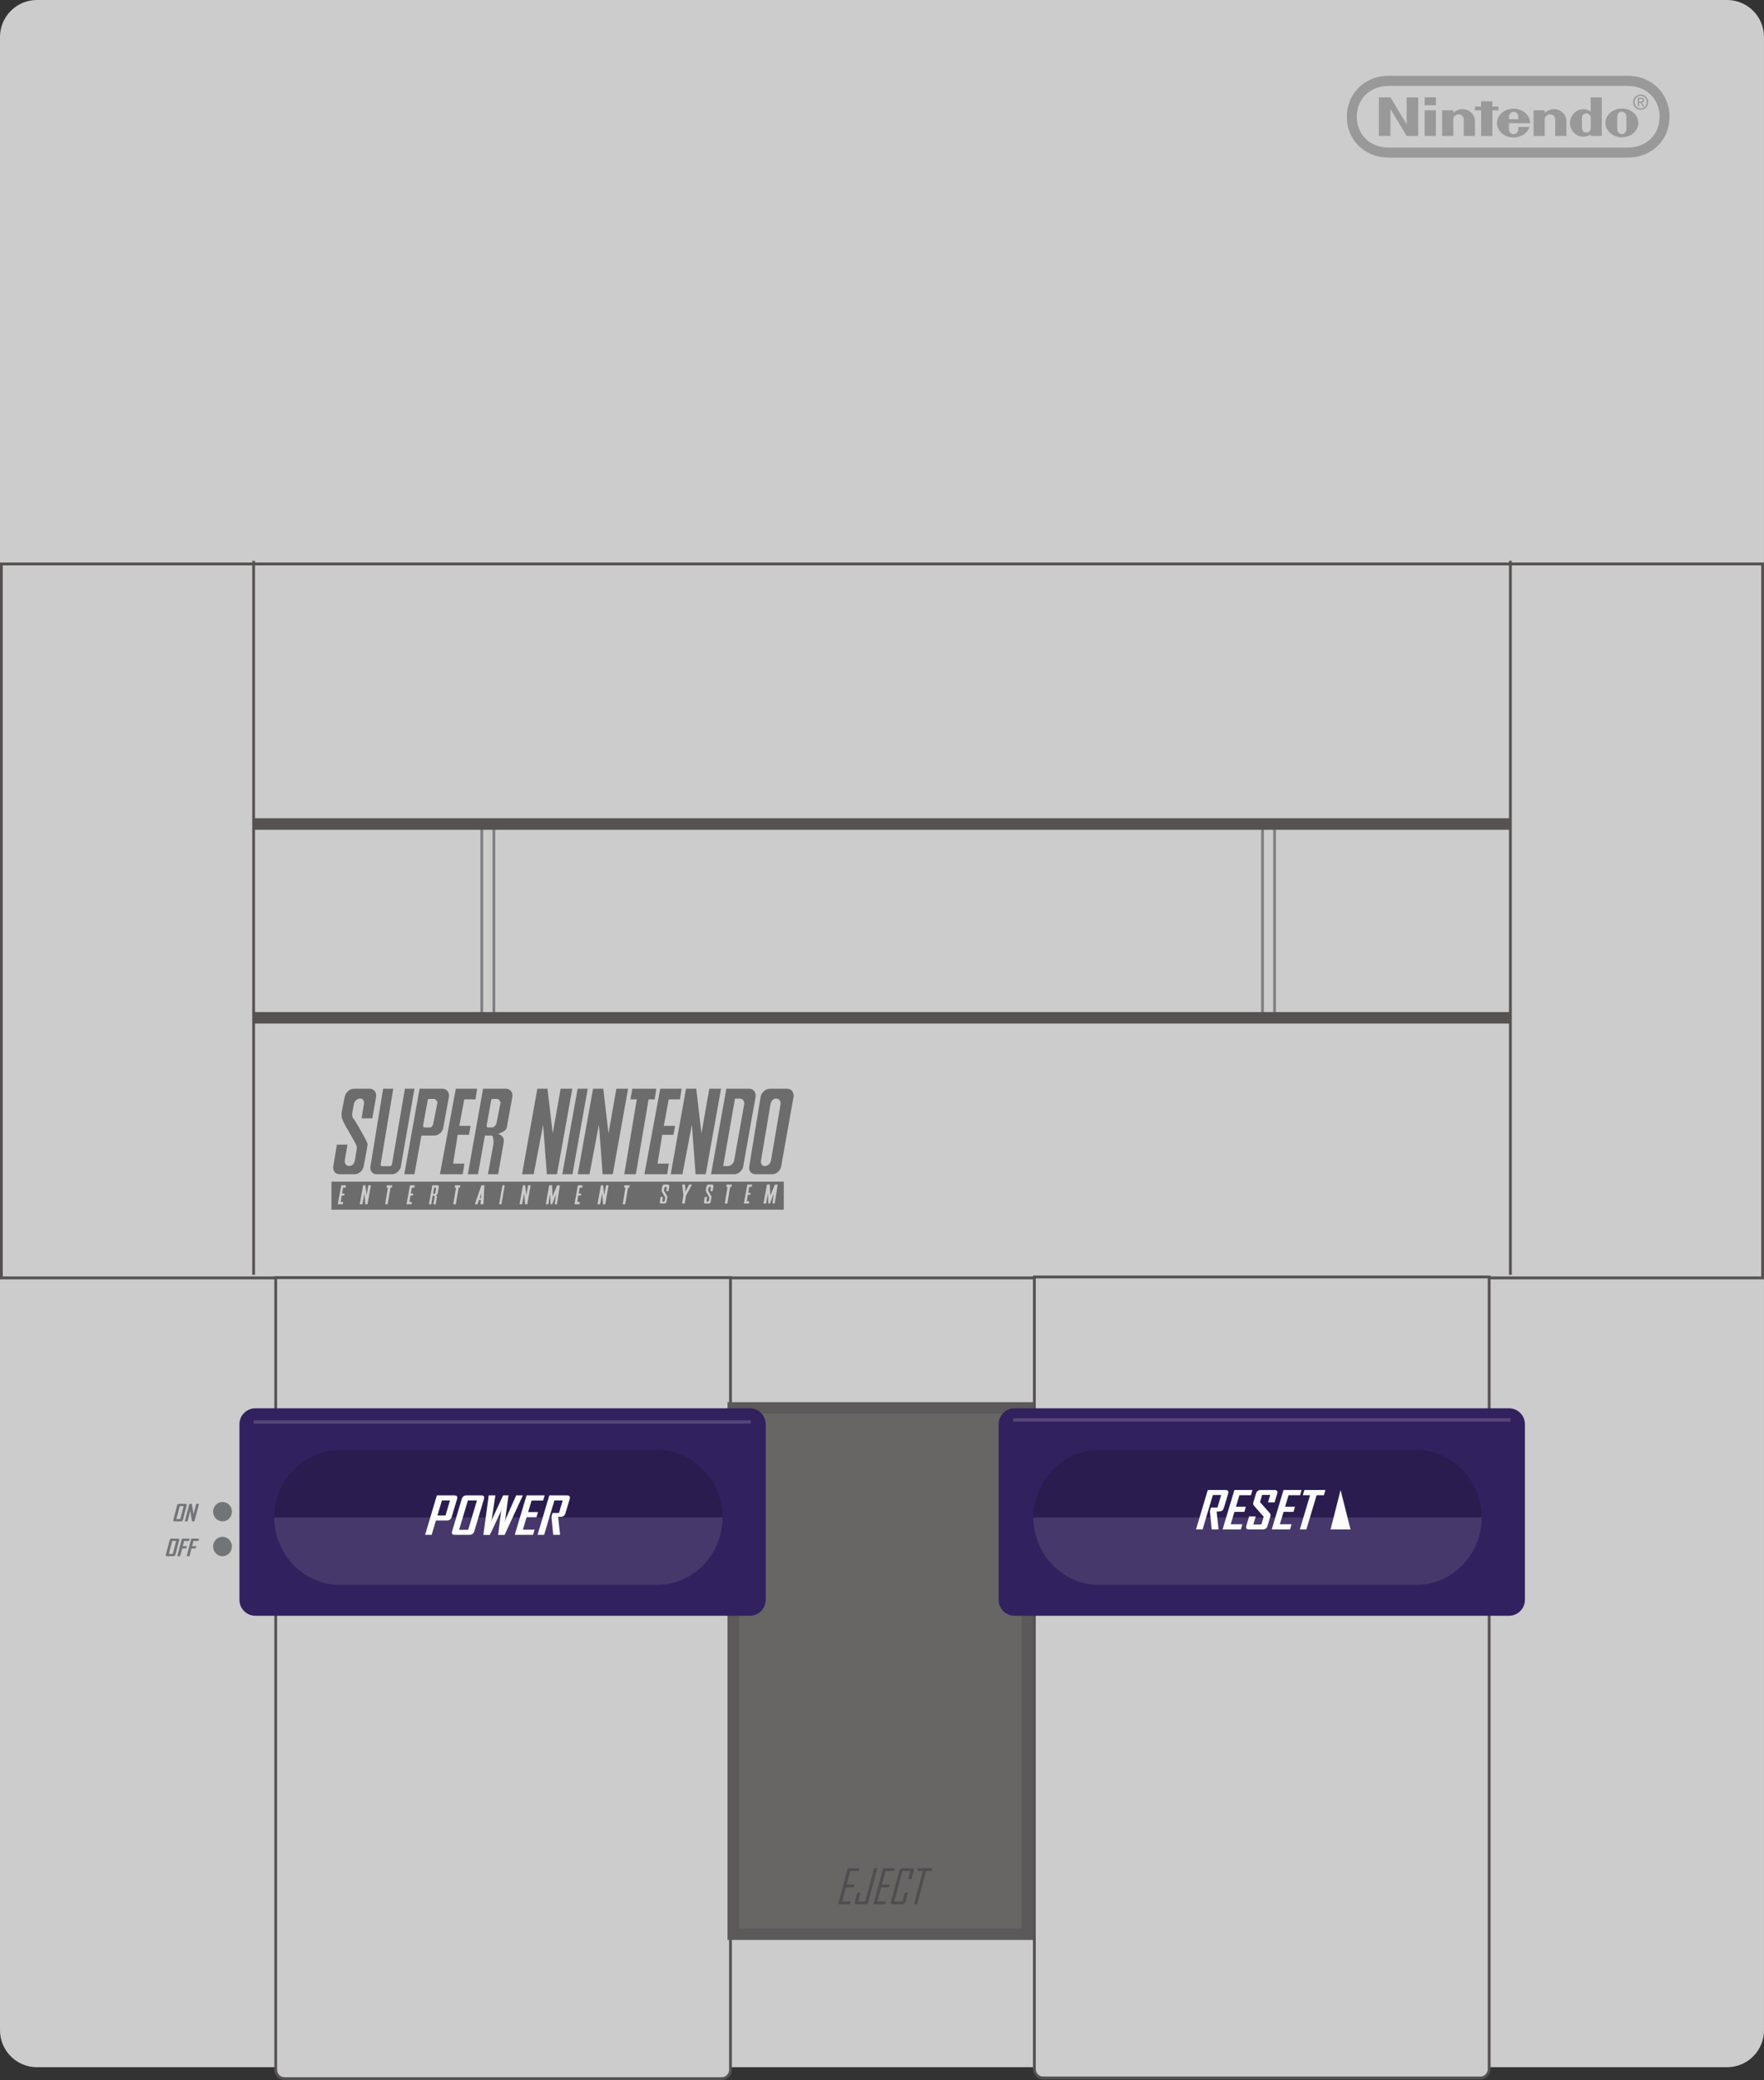 <?xml version="1.0" encoding="UTF-8" standalone="no"?>
<svg
   xmlns:dc="http://purl.org/dc/elements/1.1/"
   xmlns:cc="http://creativecommons.org/ns#"
   xmlns:rdf="http://www.w3.org/1999/02/22-rdf-syntax-ns#"
   xmlns:svg="http://www.w3.org/2000/svg"
   xmlns="http://www.w3.org/2000/svg"
   xmlns:sodipodi="http://sodipodi.sourceforge.net/DTD/sodipodi-0.dtd"
   xmlns:inkscape="http://www.inkscape.org/namespaces/inkscape"
   viewBox="0 0 612.719 722.309"
   version="1.1"
   id="svg80"
   sodipodi:docname="console.svg"
   width="612.719"
   height="722.309"
   inkscape:version="0.92.4 5da689c313, 2019-01-14">
  <rect x="0" y="0" width="612.719" height="722.309" fill="#333333" stroke="none"/>
  <defs
     id="defs84" />
  <sodipodi:namedview
     pagecolor="#ffffff"
     bordercolor="#666666"
     borderopacity="1"
     objecttolerance="10"
     gridtolerance="10"
     guidetolerance="10"
     inkscape:pageopacity="0"
     inkscape:pageshadow="2"
     inkscape:window-width="640"
     inkscape:window-height="480"
     id="namedview82"
     showgrid="false"
     inkscape:zoom="0.32672996"
     inkscape:cx="306.3595"
     inkscape:cy="361.15449"
     inkscape:window-x="0"
     inkscape:window-y="0"
     inkscape:window-maximized="0"
     inkscape:current-layer="svg80">
    <inkscape:grid
       type="xygrid"
       id="grid893"
       originx="0"
       originy="-2.0996093e-05" />
  </sodipodi:namedview>
  <path
     d="M 599.885,717.835 H 12.833 C 5.746,717.835 0,712.089 0,705.002 V 12.833 C 0,5.746 5.746,0 12.833,0 h 587.052 c 7.088,0 12.833,5.746 12.833,12.833 v 692.168 c 0.001,7.088 -5.745,12.834 -12.833,12.834 z"
     id="path2"
     inkscape:connector-curvature="0"
     style="fill:#cccccc" />
  <g
     id="g10"
     style="fill:#999999">
    <path
       d="m 482.48,54.747 c -8.787,-0.004 -14.662,-6.413 -14.662,-14.19 0,-7.773 5.887,-14.262 14.65,-14.237 h 82.801 c 8.759,-0.025 14.646,6.464 14.646,14.237 0,7.778 -5.873,14.186 -14.66,14.19 z m 0.026,-24.933 c -6.96,0.012 -11.228,4.804 -11.228,10.725 0,5.923 4.246,10.747 11.228,10.723 h 82.72 c 6.988,0.025 11.23,-4.8 11.23,-10.723 0,-5.921 -4.27,-10.712 -11.23,-10.725 z"
       id="path4"
       inkscape:connector-curvature="0" />
    <path
       d="m 478.937,33.817 h 4.053 l 5.604,9.333 -0.002,-9.333 h 4.017 v 13.385 h -4.013 l -5.632,-9.333 v 9.333 h -4.027 z m 35.522,1.377 h 3.914 v 1.801 h 2.116 v 1.324 h -2.116 l 0.004,8.882 h -3.918 l 0.002,-8.882 h -2.124 v -1.32 l 2.124,-0.004 z m -19.612,3.107 h 3.91 v 8.903 h -3.91 z m -0.01,-4.488 h 3.92 v 2.738 h -3.92 z m 68.52,3.883 c -3.155,0 -5.714,2.234 -5.714,4.994 0,2.759 2.558,4.997 5.714,4.997 3.157,0 5.712,-2.238 5.712,-4.997 -10e-4,-2.76 -2.555,-4.994 -5.712,-4.994 m 1.57,4.982 c 0,0 -0.004,1.344 -0.004,1.885 0,1.418 -0.812,2.002 -1.599,2.002 -0.784,0 -1.603,-0.584 -1.603,-2.002 l 0.002,-1.92 0.002,-1.853 c 0,-1.414 0.822,-1.994 1.599,-1.994 0.78,0 1.599,0.58 1.599,1.994 0,0.539 -0.002,1.537 0.004,1.892 z m -12.388,0.029 v -1.592 c 0,-1.377 -0.924,-1.726 -1.531,-1.726 -0.623,0 -1.533,0.348 -1.533,1.726 v 3.168 c 0,1.379 0.91,1.734 1.533,1.734 0.607,0 1.531,-0.355 1.531,-1.734 z m -0.026,-8.89 h 3.856 V 47.2 h -3.864 l -0.002,-0.512 c -1.495,0.963 -3.183,0.963 -4.501,0.336 -0.352,-0.172 -2.672,-1.318 -2.672,-4.417 0,-2.349 2.15,-4.915 4.969,-4.658 0.928,0.084 1.587,0.432 2.214,0.797 z m -44.604,4.074 c 1.463,-0.043 4.426,0.941 4.406,4.464 -0.004,0.629 -0.002,4.845 -0.002,4.845 h -3.882 v -5.845 c 0,-0.777 -0.721,-1.637 -1.788,-1.637 -1.065,0 -1.855,0.861 -1.855,1.637 l 0.004,5.845 h -3.88 l -0.004,-8.899 3.884,-0.004 c 0,0 -0.004,0.715 0,0.937 a 4.643,4.643 0 0 1 3.117,-1.343 m 31.769,0 c 1.461,-0.043 4.428,0.941 4.408,4.464 -0.004,0.629 0,4.845 0,4.845 H 540.2 v -5.845 c 0,-0.777 -0.721,-1.637 -1.788,-1.637 -1.065,0 -1.853,0.861 -1.853,1.637 l 0.004,5.845 h -3.88 v -8.899 l 3.88,-0.004 c 0,0 -0.004,0.715 0,0.937 a 4.63,4.63 0 0 1 3.115,-1.343 m -12.299,6.195 c 0,0 0.002,0.041 0.002,0.541 0,1.627 -1.039,1.99 -1.617,1.99 -0.575,0 -1.636,-0.363 -1.636,-1.99 0,-0.488 0.004,-1.836 0.004,-1.836 0,0 7.364,0.004 7.364,-0.004 0,-2.759 -2.588,-5.044 -5.767,-5.044 -3.179,0 -5.755,2.234 -5.755,4.997 0,2.763 2.576,4.994 5.755,4.994 2.638,0 4.867,-1.549 5.546,-3.652 z m -3.247,-2.684 c -0.008,-0.779 0.008,-1.299 0.257,-1.744 a 1.59,1.59 0 0 1 1.376,-0.814 1.582,1.582 0 0 1 1.372,0.814 c 0.249,0.445 0.263,0.965 0.257,1.744 z m 45.743,-6.116 c 0.38,0 0.721,-0.025 0.721,-0.496 0,-0.377 -0.332,-0.445 -0.645,-0.445 h -0.609 v 0.941 z m -0.534,1.713 h -0.448 v -3.045 h 1.123 c 0.701,0 1.047,0.264 1.047,0.867 0,0.545 -0.333,0.781 -0.766,0.838 l 0.84,1.34 h -0.502 l -0.782,-1.322 h -0.512 z"
       id="path6"
       inkscape:connector-curvature="0" />
    <path
       d="m 569.88,37.68 c 1.163,0 2.078,-0.937 2.078,-2.209 0,-1.252 -0.916,-2.193 -2.078,-2.193 -1.173,0 -2.09,0.941 -2.09,2.193 0,1.272 0.918,2.209 2.09,2.209 m -2.603,-2.209 a 2.596,2.596 0 0 1 2.604,-2.634 c 1.4,0 2.594,1.117 2.594,2.634 0,1.529 -1.194,2.65 -2.594,2.65 -1.412,-0.001 -2.604,-1.122 -2.604,-2.65"
       id="path8"
       inkscape:connector-curvature="0" />
  </g>
  <ellipse
     cx="77.288"
     cy="524.93"
     rx="3.269"
     ry="3.365"
     id="ellipse12"
     style="fill:#737477" />
  <ellipse
     cx="77.288"
     cy="537.019"
     rx="3.269"
     ry="3.365"
     id="ellipse14"
     style="fill:#737477" />
  <g
     id="g18"
     style="fill:#737477">
    <path
       d="m 63.54,527.738 c -0.096,0.372 -0.344,0.557 -0.743,0.557 h -2.141 c -0.391,0 -0.538,-0.185 -0.442,-0.557 l 1.296,-4.977 c 0.097,-0.374 0.342,-0.561 0.732,-0.561 h 2.141 c 0.399,0 0.55,0.187 0.453,0.561 z m -0.927,-0.225 1.179,-4.528 h -1.353 l -1.179,4.528 z m 4.918,0.782 h -0.864 l -0.583,-3.836 a 2.207,2.207 0 0 1 -0.051,0.44 l -0.884,3.396 h -0.961 l 1.587,-6.095 h 0.864 l 0.602,3.758 c 0.007,-0.186 0.025,-0.333 0.052,-0.44 l 0.864,-3.318 h 0.961 z"
       id="path16"
       inkscape:connector-curvature="0" />
  </g>
  <g
     id="g22"
     style="fill:#737477">
    <path
       d="m 60.938,539.827 c -0.097,0.372 -0.345,0.557 -0.744,0.557 h -2.141 c -0.391,0 -0.538,-0.185 -0.441,-0.557 l 1.295,-4.977 c 0.097,-0.374 0.342,-0.561 0.733,-0.561 h 2.141 c 0.399,0 0.55,0.187 0.453,0.561 z m -0.928,-0.226 1.179,-4.528 h -1.353 l -1.179,4.528 z m 5.646,-4.506 h -1.707 l -0.47,1.803 h 1.458 l -0.205,0.791 h -1.458 l -0.702,2.695 h -0.986 l 1.587,-6.095 h 2.694 z m 3.254,0 h -1.707 l -0.47,1.803 h 1.458 l -0.205,0.791 h -1.458 l -0.702,2.695 H 64.84 l 1.587,-6.095 h 2.694 z"
       id="path20"
       inkscape:connector-curvature="0" />
  </g>
  <path
     d="m 0.448,194.746 h 611.75 V 442.665 H 0.448 Z"
     id="path24"
     inkscape:connector-curvature="0"
     style="fill:#cccccc" />
  <path
     d="m 122.949,378.062 c -1.51,0 -2.978,1.318 -3.248,2.951 v 0.087 l -0.027,0.029 v 0.088 l -0.028,0.058 v 0.059 l -0.028,0.058 v 0.088 l -0.027,0.058 v 0.088 l -0.028,0.087 -0.028,0.088 -0.027,0.175 -0.055,0.204 -0.027,0.204 -0.055,0.204 -0.028,0.233 -0.055,0.234 -0.055,0.263 -0.055,0.234 -0.082,0.497 -0.055,0.263 -0.055,0.233 -0.027,0.234 -0.055,0.233 -0.055,0.234 -0.028,0.234 -0.028,0.204 -0.055,0.175 -0.028,0.204 v 0.088 l -0.027,0.058 v 0.146 l -0.027,0.088 v 0.117 l -0.028,0.058 v 0.058 c -0.028,0.715 0.065,1.689 0.275,1.871 0.267,1.573 5.207,8.855 5.065,9.964 -0.133,1.112 -0.716,4.383 -0.716,4.383 -0.179,1.103 -0.888,1.986 -1.926,1.986 -1.039,0 -1.748,-0.88 -1.569,-1.986 l 0.936,-5.435 h -3.688 l -1.239,7.539 c -0.252,1.531 0.724,2.746 2.174,2.746 h 5.258 c 1.456,0 2.843,-1.216 3.11,-2.746 0,0 1.355,-7.042 1.349,-7.539 -0.005,-0.501 -0.137,-0.555 -0.137,-0.555 0,-0.573 -4.396,-8.276 -4.844,-8.562 -0.193,-0.12 -0.352,-0.883 -0.358,-1.344 -0.008,-0.458 0.578,-3.536 0.578,-3.536 0.178,-1.103 1.163,-1.987 2.202,-1.987 1.039,0 1.472,0.884 1.293,1.987 l -0.798,4.88 h 3.716 l 1.294,-7.335 c 0.293,-1.632 -0.692,-2.95 -2.202,-2.95 h -5.452 z m 10.128,0 -4.404,26.942 c -0.252,1.531 0.724,2.746 2.175,2.746 h 5.257 c 1.456,0 2.868,-1.216 3.138,-2.746 l 4.706,-26.942 h -3.303 l -4.487,26.182 c -0.066,0.381 -0.413,0.702 -0.77,0.702 h -2.615 c -0.366,0 -0.61,-0.319 -0.551,-0.702 l 4.377,-26.182 z m 12.662,0 -5.312,29.688 h 3.523 l 2.423,-13.442 h 4.487 c 1.459,0 2.842,-1.225 3.11,-2.746 l 1.927,-10.549 c 0.291,-1.636 -0.691,-2.951 -2.201,-2.951 z m 12.58,0 -5.505,29.689 h 7.927 l 0.55,-3.682 h -3.909 l 1.597,-10.022 h 3.909 l 0.55,-3.098 h -3.908 l 1.734,-9.205 h 3.909 l 0.549,-3.682 z m 9.468,0 -5.284,29.688 h 3.524 l 2.395,-13.442 h 2.505 c 0.329,0.326 0.368,0.926 0.412,1.227 0.065,0.437 0.134,0.995 0.083,1.432 -0.045,0.434 -1.928,10.782 -1.928,10.782 h 3.524 c 0,0 1.982,-11.274 1.982,-11.455 0.006,-0.184 0,-0.761 -0.192,-1.081 -0.129,-0.204 -0.351,-0.675 -0.607,-0.847 -0.491,-0.335 -1.046,-0.556 -1.046,-0.556 h -0.249 c 1.009,-0.421 2.909,-1.116 3.112,-2.249 l 1.926,-10.549 c 0.293,-1.635 -0.691,-2.951 -2.201,-2.951 h -7.956 z m 18.856,0 -5.313,29.689 h 4.046 l 3.275,-17.211 1.294,17.211 h 3.524 l 5.312,-29.689 h -4.046 l -2.752,15.517 -1.817,-15.517 z m 13.982,0 -5.312,29.689 h 3.523 l 5.311,-29.689 z m 5.366,0 -5.312,29.689 h 4.074 l 3.276,-17.211 1.293,17.211 h 3.524 l 5.312,-29.689 h -4.074 l -2.725,15.517 -1.817,-15.517 z m 13.654,0 -0.661,3.682 h 2.202 l -4.349,26.007 h 4.02 l 4.431,-26.007 h 2.119 l 0.551,-3.682 z m 9.689,0 -5.505,29.689 h 7.927 l 0.551,-3.682 h -3.909 l 1.625,-10.022 h 3.908 l 0.551,-3.098 h -3.909 l 1.705,-9.205 h 3.909 l 0.551,-3.682 z m 8.946,0 -5.313,29.689 h 4.073 l 3.276,-17.211 1.293,17.211 h 3.523 l 5.313,-29.689 h -4.074 l -2.726,15.517 -1.817,-15.517 z m 14.011,0 -5.314,29.689 h 8.038 c 1.46,0 2.868,-1.216 3.139,-2.746 l 4.265,-23.991 c 0.289,-1.636 -0.692,-2.951 -2.202,-2.951 h -7.926 z m 15.111,0 c -1.511,0 -2.951,1.318 -3.221,2.951 l -3.937,23.991 c -0.255,1.531 0.699,2.746 2.148,2.746 h 5.808 c 1.456,0 2.868,-1.216 3.139,-2.746 l 4.265,-23.991 c 0.293,-1.633 -0.694,-2.951 -2.201,-2.951 z m -12.111,3.419 h 1.625 c 1.038,0 1.747,0.884 1.568,1.987 l -3.468,19.433 c -0.181,1.103 -1.191,2.016 -2.23,2.016 h -1.596 z m 14.175,0 h 0.111 c 1.038,0 1.72,0.884 1.541,1.987 l -3.302,19.433 c -0.18,1.099 -1.137,2.016 -2.175,2.016 -1.04,0 -1.473,-0.914 -1.295,-2.016 l 3.276,-19.433 0.027,-0.088 0.028,-0.088 0.027,-0.116 0.027,-0.088 0.028,-0.117 0.027,-0.088 0.028,-0.088 0.054,-0.087 0.027,-0.088 0.056,-0.088 0.027,-0.087 0.055,-0.088 0.056,-0.058 0.054,-0.087 0.056,-0.088 0.082,-0.059 0.055,-0.059 0.056,-0.058 0.082,-0.059 0.083,-0.058 0.056,-0.058 0.082,-0.059 0.083,-0.029 0.082,-0.058 0.056,-0.029 0.109,-0.029 0.082,-0.029 h 0.082 l 0.082,-0.029 h 0.111 z m -120.342,0.117 h 1.707 c 0.375,0 1.17,0.911 1.101,1.315 l -1.459,7.335 c -0.068,0.38 -0.551,1.256 -0.907,1.256 h -2.119 l -0.028,-0.029 h -0.111 v -0.029 h -0.055 l -0.028,-0.029 h -0.027 l -0.027,-0.029 -0.027,-0.029 h -0.027 v -0.03 l -0.028,-0.029 -0.028,-0.029 v -0.029 l -0.027,-0.029 -0.028,-0.029 v -0.059 l -0.027,-0.029 v -0.058 l -0.028,-0.029 v -0.029 c 0,-0.049 -0.005,-0.122 0,-0.176 l 1.652,-8.971 c 0.15,-0.133 0.335,-0.235 0.521,-0.235 z m 21.938,0 h 1.706 c 0.375,0 1.174,0.911 1.1,1.315 l -1.46,7.305 c -0.063,0.383 -0.96,1.286 -1.32,1.286 h -1.514 c -0.312,0 -0.528,-0.218 -0.55,-0.525 0,-0.049 -0.007,-0.119 0,-0.176 l 1.624,-8.971 0.027,-0.029 0.028,-0.029 0.054,-0.029 h 0.027 l 0.028,-0.029 0.027,-0.029 h 0.027 l 0.027,-0.029 h 0.028 l 0.054,-0.029 h 0.081 V 381.6 h 0.004 v -0.002 z m -55.931,28.724 v 9.731 h 157.114 v -9.731 z m 115.498,1.023 h 1.348 c 0.327,0 0.561,0.277 0.495,0.643 l -0.303,1.637 h -0.743 l 0.164,-1.081 c 0.038,-0.244 -0.098,-0.439 -0.33,-0.439 a 0.527,0.527 0 0 0 -0.495,0.439 l -0.137,0.79 c -0.024,0.047 0.045,0.268 0.082,0.293 0.102,0.062 1.074,1.772 1.074,1.899 0.023,0.063 0.036,0.094 0.027,0.117 -0.027,0.214 -0.303,1.664 -0.303,1.664 -0.059,0.333 -0.364,0.613 -0.688,0.613 h -1.156 c -0.321,0 -0.528,-0.28 -0.469,-0.613 l 0.276,-1.664 h 0.798 l -0.191,1.198 c -0.037,0.244 0.096,0.467 0.329,0.467 0.223,0 0.46,-0.222 0.497,-0.467 l 0.165,-0.964 c -0.147,-0.403 -1.121,-1.872 -1.184,-2.221 -0.042,-0.04 -0.06,-0.25 -0.054,-0.409 0.008,-0.174 0.22,-1.257 0.22,-1.257 h 0.029 v -0.086 l 0.027,-0.059 v -0.029 l 0.027,-0.03 v -0.029 l 0.027,-0.029 v -0.03 l 0.027,-0.029 0.028,-0.03 v -0.028 h 0.027 l 0.028,-0.029 0.027,-0.03 0.027,-0.028 v -0.03 h 0.027 l 0.027,-0.028 0.027,-0.029 h 0.028 l 0.027,-0.029 h 0.027 l 0.027,-0.029 h 0.082 z m 6.329,0 h 0.991 l 0.137,2.484 1.266,-2.484 h 0.992 l -2.037,3.799 -0.495,2.776 h -0.88 l 0.441,-2.981 z m 9.002,0 h 1.348 c 0.327,0 0.555,0.277 0.495,0.643 l -0.303,1.637 h -0.743 l 0.166,-1.081 c 0.037,-0.244 -0.097,-0.439 -0.33,-0.439 a 0.525,0.525 0 0 0 -0.495,0.439 l -0.137,0.79 c -0.029,0.047 0.037,0.268 0.082,0.293 0.097,0.062 1.074,1.772 1.074,1.899 0.029,0.063 0.028,0.094 0.028,0.117 -0.038,0.214 -0.276,1.664 -0.276,1.664 -0.059,0.333 -0.368,0.613 -0.689,0.613 h -1.183 c -0.321,0 -0.528,-0.28 -0.469,-0.613 l 0.276,-1.664 h 0.799 l -0.192,1.198 c -0.038,0.244 0.106,0.467 0.33,0.467 0.229,0 0.45,-0.222 0.495,-0.467 l 0.165,-0.964 c -0.151,-0.403 -1.12,-1.872 -1.183,-2.221 -0.042,-0.04 -0.059,-0.25 -0.055,-0.409 0.008,-0.174 0.221,-1.257 0.221,-1.257 l 0.027,-0.029 v -0.057 l 0.027,-0.059 v -0.029 l 0.027,-0.03 v -0.029 l 0.027,-0.029 v -0.03 l 0.027,-0.029 0.027,-0.03 v -0.028 h 0.028 l 0.026,-0.029 0.027,-0.03 0.027,-0.028 0.027,-0.03 0.027,-0.028 0.027,-0.029 h 0.027 l 0.028,-0.029 h 0.027 l 0.027,-0.029 h 0.082 z m 6.413,0 h 1.845 l -0.138,0.79 h -0.469 l -0.963,5.786 h -0.908 l 0.963,-5.786 h -0.468 z m 7.211,0 h 1.651 l -0.138,0.79 h -0.853 l -0.385,2.075 h 0.88 l -0.138,0.671 h -0.854 l -0.357,2.221 h 0.852 l -0.109,0.818 h -1.762 z m 6.799,0 h 1.019 l 0.164,3.799 1.57,-3.77 0.99,-0.029 -1.045,6.575 h -0.771 l 0.494,-3.477 -1.377,3.477 h -0.551 l -0.164,-3.565 -0.606,3.565 h -0.909 z m -147.839,0.234 h 1.624 l -0.11,0.817 h -0.88 l -0.358,2.046 h 0.853 l -0.111,0.702 h -0.881 l -0.33,2.221 h 0.853 l -0.138,0.818 h -1.762 z m 7.597,0 h 0.771 l 0.413,3.448 0.605,-3.448 h 0.909 l -1.184,6.603 h -0.77 l -0.303,-3.829 -0.715,3.829 h -0.909 z m 8.258,0 h 1.817 l -0.11,0.817 h -0.468 l -0.991,5.786 h -0.88 l 0.963,-5.786 h -0.495 z m 8.01,0 h 1.651 l -0.138,0.817 h -0.853 l -0.385,2.046 h 0.853 l -0.11,0.702 h -0.853 l -0.358,2.221 h 0.853 l -0.11,0.818 h -1.762 z m 7.762,0 h 1.761 c 0.327,0 0.533,0.307 0.468,0.671 l -0.413,2.337 c -0.046,0.253 -0.465,0.46 -0.689,0.556 h 0.11 v 0.029 h 0.11 l 0.027,0.029 h 0.082 v 0.029 h 0.055 v 0.03 h 0.027 c 0.037,0.07 0.055,0.281 0.055,0.321 0,0.039 -0.441,2.601 -0.441,2.601 h -0.798 c 0,0 0.426,-2.301 0.441,-2.396 a 1.31,1.31 0 0 0 -0.027,-0.321 c -0.006,-0.071 -0.01,-0.192 -0.083,-0.264 h -0.551 l -0.523,2.98 h -0.798 z m 7.872,0 h 1.844 l -0.11,0.817 h -0.467 l -0.991,5.786 h -0.881 l 0.963,-5.786 h -0.495 z m 9.166,0 h 1.046 l -0.33,6.603 h -1.046 l 0.137,-1.52 h -0.632 l -0.524,1.52 h -0.935 z m 7.322,0 h 0.798 l -1.184,6.603 h -0.771 z m 7.101,0 h 0.771 l 0.412,3.448 0.607,-3.448 h 0.88 l -1.156,6.603 h -0.798 l -0.276,-3.829 -0.716,3.829 h -0.907 z m 9.112,0 h 1.019 l 0.164,3.828 1.57,-3.798 h 0.99 l -1.046,6.574 h -0.771 l 0.495,-3.477 -1.377,3.477 h -0.55 l -0.165,-3.564 -0.605,3.564 h -0.881 z m 9.991,0 h 1.624 l -0.111,0.817 h -0.88 l -0.357,2.046 h 0.853 l -0.11,0.702 h -0.88 l -0.358,2.221 h 0.88 l -0.137,0.818 h -1.733 z m 7.982,0 h 0.771 l 0.413,3.448 0.605,-3.448 h 0.88 l -1.155,6.603 h -0.771 l -0.303,-3.829 -0.716,3.829 h -0.908 z m 8.175,0 h 1.844 l -0.137,0.817 h -0.468 l -0.964,5.786 h -0.881 l 0.964,-5.786 h -0.495 z m -65.977,0.788 c -0.043,0 -0.08,0.027 -0.111,0.059 l -0.358,1.986 v 0.03 c 0,0.064 0.042,0.116 0.11,0.116 h 0.33 c 0.082,0 0.288,-0.175 0.303,-0.263 l 0.302,-1.636 c 0.014,-0.094 -0.137,-0.293 -0.22,-0.293 z m 16.294,1.987 -0.578,1.666 h 0.44 z"
     id="path26"
     inkscape:connector-curvature="0"
     style="fill:#6c6c6c" />
  <path
     d="m 172.029,353.933 h -5.165 v -68.294 h 5.165 z m -4.197,-0.997 h 3.228 v -66.3 h -3.228 z M 443.2,352.852 h -5.165 v -68.294 h 5.165 z m -4.196,-0.997 h 3.228 v -66.3 h -3.228 z"
     id="path28"
     inkscape:connector-curvature="0"
     style="fill:#808084" />
  <path
     d="m 88.095,284.143 h 436.53 v 3.988 H 88.095 Z m 0,67.297 h 436.53 v 3.988 H 88.095 Z"
     id="path30"
     inkscape:connector-curvature="0"
     style="fill:#555251" />
  <path
     d="m 87.611,194.746 h 0.968 v 247.919 h -0.968 z m 436.53,0 h 0.968 v 247.919 h -0.968 z"
     id="path32"
     inkscape:connector-curvature="0"
     style="fill:#555251" />
  <path
     d="M 612.719,444.243 H 0 V 195.327 H 612.719 Z M 0.968,443.246 H 611.75 V 196.324 H 0.968 Z"
     id="path34"
     inkscape:connector-curvature="0"
     style="fill:#555251" />
  <path
     d="M 250.615,721.81 H 98.88 a 3.128,3.128 0 0 1 -3.119,-3.119 v -275.03 h 157.972 v 275.03 a 3.127,3.127 0 0 1 -3.118,3.119 z"
     id="path36"
     inkscape:connector-curvature="0"
     style="fill:#cccccc" />
  <path
     d="M 250.718,722.309 H 98.788 c -1.932,0 -3.505,-1.618 -3.505,-3.607 V 443.163 h 158.94 v 275.538 c 0,1.99 -1.572,3.608 -3.505,3.608 z M 96.252,444.16 v 274.541 c 0,1.439 1.138,2.61 2.536,2.61 h 151.931 c 1.398,0 2.536,-1.171 2.536,-2.61 V 444.16 Z"
     id="path38"
     inkscape:connector-curvature="0"
     style="fill:#555251" />
  <path
     d="M 514.131,721.567 H 362.396 a 3.128,3.128 0 0 1 -3.119,-3.119 V 443.418 H 517.25 v 275.03 a 3.128,3.128 0 0 1 -3.119,3.119 z"
     id="path40"
     inkscape:connector-curvature="0"
     style="fill:#cccccc" />
  <path
     d="m 514.234,722.066 h -151.93 c -1.932,0 -3.505,-1.618 -3.505,-3.607 V 442.921 h 158.94 v 275.538 c 0,1.989 -1.572,3.607 -3.505,3.607 z M 359.768,443.917 v 274.541 c 0,1.439 1.138,2.61 2.536,2.61 h 151.931 c 1.398,0 2.536,-1.171 2.536,-2.61 V 443.917 Z"
     id="path42"
     inkscape:connector-curvature="0"
     style="fill:#555251" />
  <path
     d="M 254.517,488.859 H 358.13 V 671.641 H 254.517 Z"
     id="path44"
     inkscape:connector-curvature="0"
     style="fill:#686665" />
  <path
     stroke-miterlimit="10"
     d="M 254.702,488.9 H 356.845 V 671.641 H 254.702 Z"
     id="path46"
     inkscape:connector-curvature="0"
     style="fill:none;stroke:#5b5959;stroke-width:4;stroke-miterlimit:10" />
  <path
     d="M 524.168,561.064 H 352.37 c -3.025,0 -5.5,-2.475 -5.5,-5.5 v -61.033 c 0,-3.025 2.475,-5.5 5.5,-5.5 h 171.799 c 3.025,0 5.5,2.475 5.5,5.5 v 61.033 c -10e-4,3.025 -2.476,5.5 -5.501,5.5 z"
     id="path48"
     inkscape:connector-curvature="0"
     style="fill:#32215f" />
  <path
     d="M 514.657,526.917 H 358.976 c 0,-12.886 10.242,-23.429 22.759,-23.429 h 110.164 c 12.517,0 22.758,10.543 22.758,23.429 z"
     id="path50"
     inkscape:connector-curvature="0"
     style="fill:#2a1c4f" />
  <path
     d="M 514.657,526.917 H 358.975 c 0,12.886 10.242,23.429 22.759,23.429 h 110.164 c 12.518,0 22.759,-10.543 22.759,-23.429 z"
     id="path52"
     inkscape:connector-curvature="0"
     style="fill:#46386b" />
  <g
     id="g56"
     style="fill:#fcfcfc">
    <path
       d="m 423.257,531.105 h -2.386 l -0.619,-6.369 0.37,-1.237 h 2.25 l 1.3,-4.346 h -2.886 l -3.575,11.952 h -2.289 l 4.102,-13.714 h 6.075 c 0.919,0 1.253,0.421 1.002,1.262 l -1.491,4.987 c -0.173,0.577 -0.503,0.951 -0.991,1.121 -0.26,0.088 -0.769,0.131 -1.526,0.131 z m 7.747,0 h -6.348 l 4.102,-13.714 h 6.289 l -0.543,1.815 h -4.001 l -1.197,4.004 h 3.444 l -0.532,1.779 h -3.444 l -1.287,4.303 h 4.059 z m 9.276,-1.253 c -0.25,0.835 -0.838,1.253 -1.764,1.253 h -4.607 c -0.919,0 -1.254,-0.418 -1.004,-1.253 l 0.978,-3.268 h 2.289 l -0.836,2.795 h 2.798 l 0.804,-2.69 -3.424,-3.891 c -0.247,-0.287 -0.304,-0.651 -0.171,-1.095 l 0.913,-3.05 c 0.252,-0.841 0.837,-1.262 1.756,-1.262 h 4.607 c 0.926,0 1.265,0.415 1.017,1.245 l -0.917,3.067 h -2.289 l 0.773,-2.585 h -2.798 l -0.741,2.48 3.429,3.873 c 0.249,0.279 0.305,0.651 0.166,1.113 z m 7.792,1.253 h -6.348 l 4.102,-13.714 h 6.289 l -0.543,1.815 h -4.001 l -1.197,4.004 h 3.444 l -0.532,1.779 h -3.444 l -1.287,4.303 h 4.059 z m 11.775,-11.898 h -2.524 l -3.559,11.899 h -2.278 l 3.559,-11.899 h -2.523 l 0.543,-1.815 h 7.326 z"
       id="path54"
       inkscape:connector-curvature="0" />
  </g>
  <path
     d="m 462.166,531.105 h 6.941 l -3.47,-13.713 z"
     id="path58"
     inkscape:connector-curvature="0"
     style="fill:#fcfcfc" />
  <path
     d="m 351.914,492.479 h 172.711 v 1.163 H 351.914 Z"
     id="path60"
     inkscape:connector-curvature="0"
     style="fill:#544679" />
  <g
     id="g74">
    <path
       d="M 260.47,561.064 H 88.672 c -3.025,0 -5.5,-2.475 -5.5,-5.5 v -61.033 c 0,-3.025 2.475,-5.5 5.5,-5.5 H 260.47 c 3.025,0 5.5,2.475 5.5,5.5 v 61.033 c 0,3.025 -2.475,5.5 -5.5,5.5 z"
       id="path62"
       inkscape:connector-curvature="0"
       style="fill:#32215f" />
    <path
       d="m 88.095,493.185 h 172.711 v 1.163 H 88.095 Z"
       id="path64"
       inkscape:connector-curvature="0"
       style="fill:#544679" />
    <path
       d="M 250.959,526.917 H 95.278 c 0,-12.886 10.242,-23.429 22.759,-23.429 H 228.2 c 12.518,0 22.759,10.543 22.759,23.429 z"
       id="path66"
       inkscape:connector-curvature="0"
       style="fill:#2a1c4f" />
    <path
       d="M 250.959,526.917 H 95.277 c 0,12.886 10.242,23.429 22.759,23.429 H 228.2 c 12.518,0 22.759,-10.543 22.759,-23.429 z"
       id="path68"
       inkscape:connector-curvature="0"
       style="fill:#46386b" />
    <g
       id="g72"
       style="fill:#fcfcfc">
      <path
         d="m 156.904,526.728 c -0.255,0.852 -0.849,1.279 -1.781,1.279 h -3.707 l -1.486,4.967 h -2.289 l 4.102,-13.714 h 5.996 c 0.933,0 1.273,0.421 1.021,1.262 z m -2.165,-0.482 1.562,-5.224 h -2.798 l -1.562,5.224 z m 10.011,5.476 c -0.25,0.835 -0.838,1.253 -1.764,1.253 h -4.968 c -0.907,0 -1.235,-0.418 -0.986,-1.253 l 3.35,-11.199 c 0.252,-0.841 0.83,-1.262 1.737,-1.262 h 4.968 c 0.926,0 1.264,0.421 1.012,1.262 z m -2.136,-0.509 3.048,-10.191 h -3.14 l -3.048,10.191 z m 19,-11.952 -6.347,13.732 h -2.24 l 0.955,-7.773 c 0.071,-0.279 0.169,-0.697 0.297,-1.253 -0.084,0.281 -0.236,0.699 -0.454,1.253 l -3.684,7.773 h -2.25 l 1.868,-13.732 h 2.318 l -1.249,8.132 c -0.064,0.281 -0.164,0.699 -0.296,1.253 0.09,-0.279 0.244,-0.697 0.462,-1.253 l 3.753,-8.132 h 1.878 l -1.112,8.132 -0.287,1.253 c 0.09,-0.279 0.241,-0.697 0.453,-1.253 l 3.616,-8.132 z m 3.527,13.714 h -6.348 l 4.102,-13.714 h 6.289 l -0.543,1.815 h -4.001 l -1.197,4.004 h 3.444 l -0.532,1.779 h -3.444 l -1.287,4.303 h 4.059 z m 9.4,0 h -2.386 l -0.619,-6.369 0.37,-1.237 h 2.25 l 1.3,-4.346 h -2.886 l -3.575,11.952 h -2.289 l 4.102,-13.714 h 6.075 c 0.919,0 1.253,0.421 1.002,1.262 l -1.491,4.987 c -0.173,0.577 -0.503,0.951 -0.991,1.121 -0.261,0.088 -0.769,0.131 -1.526,0.131 z"
         id="path70"
         inkscape:connector-curvature="0" />
    </g>
  </g>
  <g
     id="g78"
     style="fill:#4e4e51">
    <path
       d="m 295.233,661.255 h -4.116 l 3.358,-12.532 h 4.068 l -0.264,0.985 h -2.955 l -1.253,4.677 h 2.691 l -0.268,1 h -2.691 l -1.309,4.885 h 3.003 z m 6.387,-0.889 c -0.07,0.262 -0.21,0.476 -0.42,0.641 -0.21,0.165 -0.445,0.248 -0.707,0.248 h -2.915 c -0.262,0 -0.453,-0.083 -0.574,-0.248 -0.121,-0.165 -0.147,-0.379 -0.077,-0.641 l 0.852,-3.179 h 1.113 l -0.827,3.083 h 2.466 l 3.095,-11.547 h 1.113 z m 5.881,0.889 h -4.116 l 3.358,-12.532 h 4.068 l -0.264,0.985 h -2.955 l -1.253,4.677 h 2.691 l -0.268,1 h -2.691 l -1.309,4.885 h 3.003 z m 6.996,-0.889 c -0.07,0.262 -0.213,0.476 -0.428,0.641 a 1.147,1.147 0 0 1 -0.715,0.248 h -3.227 c -0.262,0 -0.453,-0.083 -0.574,-0.248 -0.121,-0.165 -0.147,-0.379 -0.077,-0.641 l 2.882,-10.754 c 0.07,-0.262 0.21,-0.474 0.42,-0.641 0.21,-0.165 0.446,-0.248 0.707,-0.248 h 3.227 c 0.262,0 0.456,0.084 0.582,0.248 0.126,0.166 0.155,0.379 0.085,0.641 l -0.781,2.915 h -1.121 l 0.755,-2.819 h -2.787 l -2.83,10.562 h 2.787 l 0.827,-3.083 h 1.121 z m 9.118,-10.658 h -1.938 l -3.094,11.547 h -1.113 l 3.094,-11.547 h -1.954 l 0.264,-0.985 h 5.005 z"
       id="path76"
       inkscape:connector-curvature="0" />
  </g>
</svg>
